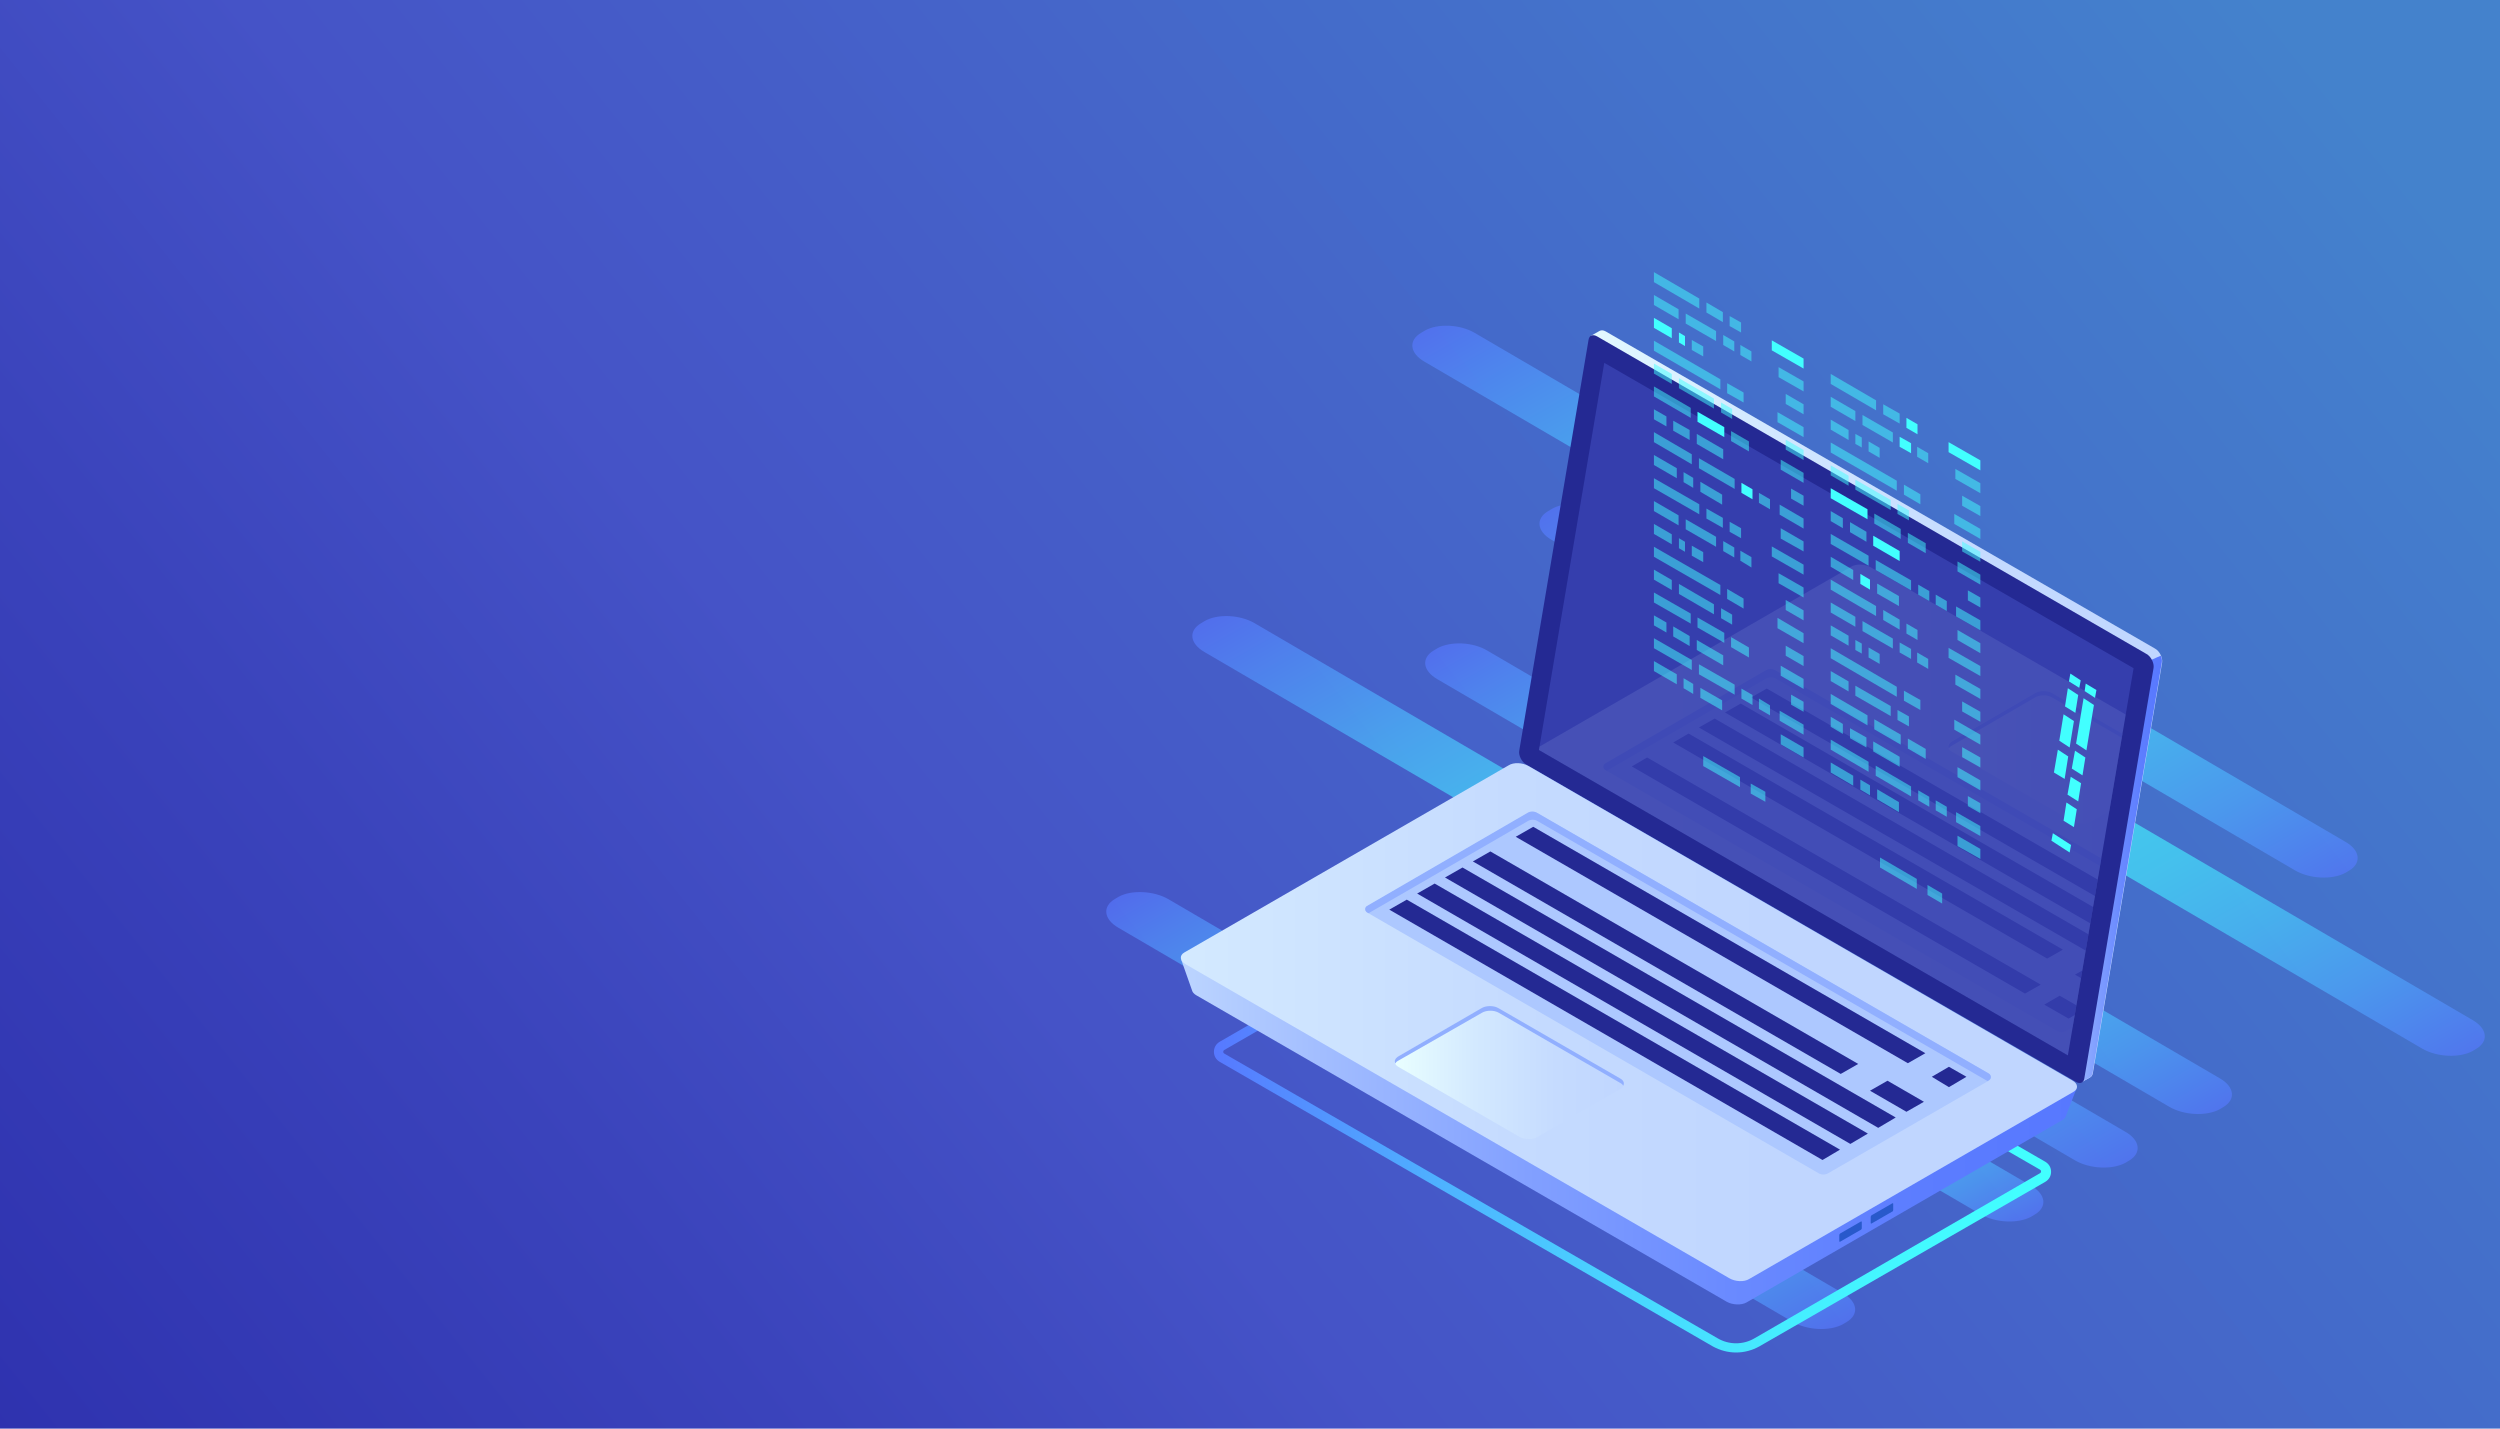 <?xml version="1.0" encoding="utf-8"?>
<!-- Generator: Adobe Illustrator 21.1.0, SVG Export Plug-In . SVG Version: 6.00 Build 0)  -->
<svg version="1.1" id="Ñëîé_1" xmlns="http://www.w3.org/2000/svg" xmlns:xlink="http://www.w3.org/1999/xlink" x="0px" y="0px"
	 viewBox="0 0 700 400" style="enable-background:new 0 0 700 400;" xml:space="preserve">
<style type="text/css">
	.st0{fill:url(#SVGID_1_);}
	.st1{filter:url(#Adobe_OpacityMaskFilter);}
	.st2{filter:url(#Adobe_OpacityMaskFilter_1_);}
	.st3{mask:url(#SVGID_2_);fill:url(#SVGID_3_);}
	.st4{opacity:0.66;fill:url(#SVGID_4_);}
	.st5{filter:url(#Adobe_OpacityMaskFilter_2_);}
	.st6{filter:url(#Adobe_OpacityMaskFilter_3_);}
	.st7{mask:url(#SVGID_5_);fill:url(#SVGID_6_);}
	.st8{opacity:0.66;fill:url(#SVGID_7_);}
	.st9{filter:url(#Adobe_OpacityMaskFilter_4_);}
	.st10{filter:url(#Adobe_OpacityMaskFilter_5_);}
	.st11{mask:url(#SVGID_8_);fill:url(#SVGID_9_);}
	.st12{opacity:0.66;fill:url(#SVGID_10_);}
	.st13{filter:url(#Adobe_OpacityMaskFilter_6_);}
	.st14{filter:url(#Adobe_OpacityMaskFilter_7_);}
	.st15{mask:url(#SVGID_11_);fill:url(#SVGID_12_);}
	.st16{opacity:0.66;fill:url(#SVGID_14_);}
	.st17{filter:url(#Adobe_OpacityMaskFilter_8_);}
	.st18{filter:url(#Adobe_OpacityMaskFilter_9_);}
	.st19{mask:url(#SVGID_15_);fill:url(#SVGID_16_);}
	.st20{opacity:0.66;fill:url(#SVGID_17_);}
	.st21{filter:url(#Adobe_OpacityMaskFilter_10_);}
	.st22{filter:url(#Adobe_OpacityMaskFilter_11_);}
	.st23{mask:url(#SVGID_18_);fill:url(#SVGID_19_);}
	.st24{opacity:0.66;fill:url(#SVGID_20_);}
	.st25{filter:url(#Adobe_OpacityMaskFilter_12_);}
	.st26{filter:url(#Adobe_OpacityMaskFilter_13_);}
	.st27{mask:url(#SVGID_21_);fill:url(#SVGID_22_);}
	.st28{opacity:0.66;fill:url(#SVGID_23_);}
	.st29{filter:url(#Adobe_OpacityMaskFilter_14_);}
	.st30{filter:url(#Adobe_OpacityMaskFilter_15_);}
	.st31{mask:url(#SVGID_24_);fill:url(#SVGID_25_);}
	.st32{opacity:0.66;fill:url(#SVGID_26_);}
	.st33{fill:url(#SVGID_27_);}
	.st34{fill:url(#SVGID_28_);}
	.st35{fill:url(#SVGID_29_);}
	.st36{fill:#242993;}
	.st37{opacity:0.51;}
	.st38{fill:#4553C7;}
	.st39{fill:url(#SVGID_30_);}
	.st40{fill:url(#SVGID_31_);}
	.st41{fill:#2859CB;}
	.st42{fill:#ADC8FF;}
	.st43{fill:#91AFFF;}
	.st44{fill:url(#SVGID_32_);}
	.st45{opacity:0.11;}
	.st46{clip-path:url(#SVGID_33_);}
	.st47{fill:url(#SVGID_34_);}
	.st48{fill:url(#SVGID_35_);}
	.st49{fill:#42FFFF;}
	.st50{opacity:0.5;fill:#42FFFF;}
</style>
<linearGradient id="SVGID_1_" gradientUnits="userSpaceOnUse" x1="621.123" y1="-17.41" x2="-117.624" y2="574.982">
	<stop  offset="0" style="stop-color:#4482CC"/>
	<stop  offset="3.720858e-02" style="stop-color:#447ECC"/>
	<stop  offset="0.468" style="stop-color:#4553C7"/>
	<stop  offset="0.596" style="stop-color:#3B44BC"/>
	<stop  offset="0.844" style="stop-color:#2B2DAB"/>
	<stop  offset="1" style="stop-color:#2525A5"/>
</linearGradient>
<rect class="st0" width="700" height="400"/>
<g>
	<defs>
		<filter id="Adobe_OpacityMaskFilter" filterUnits="userSpaceOnUse" x="309.7" y="249.8" width="209.6" height="122.3">
			<feFlood  style="flood-color:white;flood-opacity:1" result="back"/>
			<feBlend  in="SourceGraphic" in2="back" mode="normal"/>
		</filter>
	</defs>
	<mask maskUnits="userSpaceOnUse" x="309.7" y="249.8" width="209.6" height="122.3" id="SVGID_2_">
		<g class="st1">
			<defs>
				<filter id="Adobe_OpacityMaskFilter_1_" filterUnits="userSpaceOnUse" x="309.7" y="249.8" width="209.6" height="122.3">
					<feFlood  style="flood-color:white;flood-opacity:1" result="back"/>
					<feBlend  in="SourceGraphic" in2="back" mode="normal"/>
				</filter>
			</defs>
			<mask maskUnits="userSpaceOnUse" x="309.7" y="249.8" width="209.6" height="122.3" id="SVGID_2_">
				<g class="st2">
				</g>
			</mask>
			
				<linearGradient id="SVGID_3_" gradientUnits="userSpaceOnUse" x1="-363.527" y1="1882.626" x2="-363.527" y2="1678.293" gradientTransform="matrix(0.869 -0.495 0.997 0.583 -1044.823 -906.32)">
				<stop  offset="0" style="stop-color:#000000"/>
				<stop  offset="5.762670e-02" style="stop-color:#292929"/>
				<stop  offset="0.145" style="stop-color:#626262"/>
				<stop  offset="0.231" style="stop-color:#919191"/>
				<stop  offset="0.311" style="stop-color:#B6B6B6"/>
				<stop  offset="0.386" style="stop-color:#D0D0D0"/>
				<stop  offset="0.453" style="stop-color:#E0E0E0"/>
				<stop  offset="0.505" style="stop-color:#E6E6E6"/>
				<stop  offset="0.551" style="stop-color:#DEDEDE"/>
				<stop  offset="0.621" style="stop-color:#C9C9C9"/>
				<stop  offset="0.706" style="stop-color:#A7A7A7"/>
				<stop  offset="0.802" style="stop-color:#777777"/>
				<stop  offset="0.908" style="stop-color:#3B3B3B"/>
				<stop  offset="1" style="stop-color:#000000"/>
			</linearGradient>
			<path class="st3" d="M313.2,251.1l-1,0.6c-3.6,2.1-3.2,5.7,1,8.1l188.7,110.3c4.1,2.4,10.4,2.7,14.1,0.7l1-0.6
				c3.6-2.1,3.2-5.7-1-8.1L327.2,251.8C323.1,249.4,316.8,249.1,313.2,251.1z"/>
		</g>
	</mask>
	
		<linearGradient id="SVGID_4_" gradientUnits="userSpaceOnUse" x1="-363.527" y1="1882.626" x2="-363.527" y2="1678.293" gradientTransform="matrix(0.869 -0.495 0.997 0.583 -1044.823 -906.32)">
		<stop  offset="0" style="stop-color:#5778FF"/>
		<stop  offset="9.657808e-03" style="stop-color:#567CFF"/>
		<stop  offset="0.126" style="stop-color:#4FABFF"/>
		<stop  offset="0.237" style="stop-color:#49CFFF"/>
		<stop  offset="0.341" style="stop-color:#45EAFF"/>
		<stop  offset="0.433" style="stop-color:#43F9FF"/>
		<stop  offset="0.505" style="stop-color:#42FFFF"/>
		<stop  offset="0.572" style="stop-color:#43F7FF"/>
		<stop  offset="0.673" style="stop-color:#46E3FF"/>
		<stop  offset="0.795" style="stop-color:#4CC0FF"/>
		<stop  offset="0.933" style="stop-color:#5391FF"/>
		<stop  offset="1" style="stop-color:#5778FF"/>
	</linearGradient>
	<path class="st4" d="M313.2,251.1l-1,0.6c-3.6,2.1-3.2,5.7,1,8.1l188.7,110.3c4.1,2.4,10.4,2.7,14.1,0.7l1-0.6
		c3.6-2.1,3.2-5.7-1-8.1L327.2,251.8C323.1,249.4,316.8,249.1,313.2,251.1z"/>
	<defs>
		<filter id="Adobe_OpacityMaskFilter_2_" filterUnits="userSpaceOnUse" x="384.9" y="263.2" width="112" height="65.3">
			<feFlood  style="flood-color:white;flood-opacity:1" result="back"/>
			<feBlend  in="SourceGraphic" in2="back" mode="normal"/>
		</filter>
	</defs>
	<mask maskUnits="userSpaceOnUse" x="384.9" y="263.2" width="112" height="65.3" id="SVGID_5_">
		<g class="st5">
			<defs>
				<filter id="Adobe_OpacityMaskFilter_3_" filterUnits="userSpaceOnUse" x="384.9" y="263.2" width="112" height="65.3">
					<feFlood  style="flood-color:white;flood-opacity:1" result="back"/>
					<feBlend  in="SourceGraphic" in2="back" mode="normal"/>
				</filter>
			</defs>
			<mask maskUnits="userSpaceOnUse" x="384.9" y="263.2" width="112" height="65.3" id="SVGID_5_">
				<g class="st6">
				</g>
			</mask>
			
				<linearGradient id="SVGID_6_" gradientUnits="userSpaceOnUse" x1="-333.169" y1="1833.702" x2="-333.169" y2="1727.218" gradientTransform="matrix(0.869 -0.495 0.997 0.583 -1044.823 -906.32)">
				<stop  offset="0" style="stop-color:#000000"/>
				<stop  offset="5.762670e-02" style="stop-color:#292929"/>
				<stop  offset="0.145" style="stop-color:#626262"/>
				<stop  offset="0.231" style="stop-color:#919191"/>
				<stop  offset="0.311" style="stop-color:#B6B6B6"/>
				<stop  offset="0.386" style="stop-color:#D0D0D0"/>
				<stop  offset="0.453" style="stop-color:#E0E0E0"/>
				<stop  offset="0.505" style="stop-color:#E6E6E6"/>
				<stop  offset="0.551" style="stop-color:#DEDEDE"/>
				<stop  offset="0.621" style="stop-color:#C9C9C9"/>
				<stop  offset="0.706" style="stop-color:#A7A7A7"/>
				<stop  offset="0.802" style="stop-color:#777777"/>
				<stop  offset="0.908" style="stop-color:#3B3B3B"/>
				<stop  offset="1" style="stop-color:#000000"/>
			</linearGradient>
			<path class="st7" d="M388.3,264.6l-1,0.6c-3.6,2.1-3.2,5.7,1,8.1l91.1,53.3c4.1,2.4,10.4,2.7,14.1,0.7l1-0.6
				c3.6-2.1,3.2-5.7-1-8.1l-91.1-53.3C398.2,262.8,391.9,262.5,388.3,264.6z"/>
		</g>
	</mask>
	
		<linearGradient id="SVGID_7_" gradientUnits="userSpaceOnUse" x1="-333.169" y1="1833.702" x2="-333.169" y2="1727.218" gradientTransform="matrix(0.869 -0.495 0.997 0.583 -1044.823 -906.32)">
		<stop  offset="0" style="stop-color:#5778FF"/>
		<stop  offset="9.657808e-03" style="stop-color:#567CFF"/>
		<stop  offset="0.126" style="stop-color:#4FABFF"/>
		<stop  offset="0.237" style="stop-color:#49CFFF"/>
		<stop  offset="0.341" style="stop-color:#45EAFF"/>
		<stop  offset="0.433" style="stop-color:#43F9FF"/>
		<stop  offset="0.505" style="stop-color:#42FFFF"/>
		<stop  offset="0.572" style="stop-color:#43F7FF"/>
		<stop  offset="0.673" style="stop-color:#46E3FF"/>
		<stop  offset="0.795" style="stop-color:#4CC0FF"/>
		<stop  offset="0.933" style="stop-color:#5391FF"/>
		<stop  offset="1" style="stop-color:#5778FF"/>
	</linearGradient>
	<path class="st8" d="M388.3,264.6l-1,0.6c-3.6,2.1-3.2,5.7,1,8.1l91.1,53.3c4.1,2.4,10.4,2.7,14.1,0.7l1-0.6c3.6-2.1,3.2-5.7-1-8.1
		l-91.1-53.3C398.2,262.8,391.9,262.5,388.3,264.6z"/>
	<defs>
		<filter id="Adobe_OpacityMaskFilter_4_" filterUnits="userSpaceOnUse" x="433.1" y="260.9" width="139" height="81.1">
			<feFlood  style="flood-color:white;flood-opacity:1" result="back"/>
			<feBlend  in="SourceGraphic" in2="back" mode="normal"/>
		</filter>
	</defs>
	<mask maskUnits="userSpaceOnUse" x="433.1" y="260.9" width="139" height="81.1" id="SVGID_8_">
		<g class="st9">
			<defs>
				<filter id="Adobe_OpacityMaskFilter_5_" filterUnits="userSpaceOnUse" x="433.1" y="260.9" width="139" height="81.1">
					<feFlood  style="flood-color:white;flood-opacity:1" result="back"/>
					<feBlend  in="SourceGraphic" in2="back" mode="normal"/>
				</filter>
			</defs>
			<mask maskUnits="userSpaceOnUse" x="433.1" y="260.9" width="139" height="81.1" id="SVGID_8_">
				<g class="st10">
				</g>
			</mask>
			
				<linearGradient id="SVGID_9_" gradientUnits="userSpaceOnUse" x1="-302.811" y1="1882.627" x2="-302.811" y2="1749.109" gradientTransform="matrix(0.869 -0.495 0.997 0.583 -1044.823 -906.32)">
				<stop  offset="0" style="stop-color:#000000"/>
				<stop  offset="5.762670e-02" style="stop-color:#292929"/>
				<stop  offset="0.145" style="stop-color:#626262"/>
				<stop  offset="0.231" style="stop-color:#919191"/>
				<stop  offset="0.311" style="stop-color:#B6B6B6"/>
				<stop  offset="0.386" style="stop-color:#D0D0D0"/>
				<stop  offset="0.453" style="stop-color:#E0E0E0"/>
				<stop  offset="0.505" style="stop-color:#E6E6E6"/>
				<stop  offset="0.551" style="stop-color:#DEDEDE"/>
				<stop  offset="0.621" style="stop-color:#C9C9C9"/>
				<stop  offset="0.706" style="stop-color:#A7A7A7"/>
				<stop  offset="0.802" style="stop-color:#777777"/>
				<stop  offset="0.908" style="stop-color:#3B3B3B"/>
				<stop  offset="1" style="stop-color:#000000"/>
			</linearGradient>
			<path class="st11" d="M436.5,262.3l-1,0.6c-3.6,2.1-3.2,5.7,1,8.1l118.1,69c4.1,2.4,10.4,2.7,14.1,0.7l1-0.6
				c3.6-2.1,3.2-5.7-1-8.1l-118.1-69C446.4,260.5,440.1,260.2,436.5,262.3z"/>
		</g>
	</mask>
	
		<linearGradient id="SVGID_10_" gradientUnits="userSpaceOnUse" x1="-302.811" y1="1882.627" x2="-302.811" y2="1749.109" gradientTransform="matrix(0.869 -0.495 0.997 0.583 -1044.823 -906.32)">
		<stop  offset="0" style="stop-color:#5778FF"/>
		<stop  offset="9.657808e-03" style="stop-color:#567CFF"/>
		<stop  offset="0.126" style="stop-color:#4FABFF"/>
		<stop  offset="0.237" style="stop-color:#49CFFF"/>
		<stop  offset="0.341" style="stop-color:#45EAFF"/>
		<stop  offset="0.433" style="stop-color:#43F9FF"/>
		<stop  offset="0.505" style="stop-color:#42FFFF"/>
		<stop  offset="0.572" style="stop-color:#43F7FF"/>
		<stop  offset="0.673" style="stop-color:#46E3FF"/>
		<stop  offset="0.795" style="stop-color:#4CC0FF"/>
		<stop  offset="0.933" style="stop-color:#5391FF"/>
		<stop  offset="1" style="stop-color:#5778FF"/>
	</linearGradient>
	<path class="st12" d="M436.5,262.3l-1,0.6c-3.6,2.1-3.2,5.7,1,8.1l118.1,69c4.1,2.4,10.4,2.7,14.1,0.7l1-0.6c3.6-2.1,3.2-5.7-1-8.1
		l-118.1-69C446.4,260.5,440.1,260.2,436.5,262.3z"/>
	<defs>
		<filter id="Adobe_OpacityMaskFilter_6_" filterUnits="userSpaceOnUse" x="333.8" y="172.5" width="264.6" height="154.5">
			<feFlood  style="flood-color:white;flood-opacity:1" result="back"/>
			<feBlend  in="SourceGraphic" in2="back" mode="normal"/>
		</filter>
	</defs>
	<mask maskUnits="userSpaceOnUse" x="333.8" y="172.5" width="264.6" height="154.5" id="SVGID_11_">
		<g class="st13">
			<defs>
				<filter id="Adobe_OpacityMaskFilter_7_" filterUnits="userSpaceOnUse" x="333.8" y="172.5" width="264.6" height="154.5">
					<feFlood  style="flood-color:white;flood-opacity:1" result="back"/>
					<feBlend  in="SourceGraphic" in2="back" mode="normal"/>
				</filter>
			</defs>
			<mask maskUnits="userSpaceOnUse" x="333.8" y="172.5" width="264.6" height="154.5" id="SVGID_11_">
				<g class="st14">
				</g>
			</mask>
			
				<linearGradient id="SVGID_12_" gradientUnits="userSpaceOnUse" x1="-272.451" y1="1882.627" x2="-272.451" y2="1623.127" gradientTransform="matrix(0.869 -0.495 0.997 0.583 -1044.823 -906.32)">
				<stop  offset="0" style="stop-color:#000000"/>
				<stop  offset="5.762670e-02" style="stop-color:#292929"/>
				<stop  offset="0.145" style="stop-color:#626262"/>
				<stop  offset="0.231" style="stop-color:#919191"/>
				<stop  offset="0.311" style="stop-color:#B6B6B6"/>
				<stop  offset="0.386" style="stop-color:#D0D0D0"/>
				<stop  offset="0.453" style="stop-color:#E0E0E0"/>
				<stop  offset="0.505" style="stop-color:#E6E6E6"/>
				<stop  offset="0.551" style="stop-color:#DEDEDE"/>
				<stop  offset="0.621" style="stop-color:#C9C9C9"/>
				<stop  offset="0.706" style="stop-color:#A7A7A7"/>
				<stop  offset="0.802" style="stop-color:#777777"/>
				<stop  offset="0.908" style="stop-color:#3B3B3B"/>
				<stop  offset="1" style="stop-color:#000000"/>
			</linearGradient>
			<path class="st15" d="M337.3,173.9l-1,0.6c-3.6,2.1-3.2,5.7,1,8.1L581,324.9c4.1,2.4,10.4,2.7,14.1,0.7l1-0.6
				c3.6-2.1,3.2-5.7-1-8.1L351.3,174.5C347.2,172.1,340.9,171.8,337.3,173.9z"/>
		</g>
	</mask>
	
		<linearGradient id="SVGID_14_" gradientUnits="userSpaceOnUse" x1="-272.451" y1="1882.627" x2="-272.451" y2="1623.127" gradientTransform="matrix(0.869 -0.495 0.997 0.583 -1044.823 -906.32)">
		<stop  offset="0" style="stop-color:#5778FF"/>
		<stop  offset="9.657808e-03" style="stop-color:#567CFF"/>
		<stop  offset="0.126" style="stop-color:#4FABFF"/>
		<stop  offset="0.237" style="stop-color:#49CFFF"/>
		<stop  offset="0.341" style="stop-color:#45EAFF"/>
		<stop  offset="0.433" style="stop-color:#43F9FF"/>
		<stop  offset="0.505" style="stop-color:#42FFFF"/>
		<stop  offset="0.572" style="stop-color:#43F7FF"/>
		<stop  offset="0.673" style="stop-color:#46E3FF"/>
		<stop  offset="0.795" style="stop-color:#4CC0FF"/>
		<stop  offset="0.933" style="stop-color:#5391FF"/>
		<stop  offset="1" style="stop-color:#5778FF"/>
	</linearGradient>
	<path class="st16" d="M337.3,173.9l-1,0.6c-3.6,2.1-3.2,5.7,1,8.1L581,324.9c4.1,2.4,10.4,2.7,14.1,0.7l1-0.6
		c3.6-2.1,3.2-5.7-1-8.1L351.3,174.5C347.2,172.1,340.9,171.8,337.3,173.9z"/>
	<defs>
		<filter id="Adobe_OpacityMaskFilter_8_" filterUnits="userSpaceOnUse" x="431" y="141.1" width="264.6" height="154.5">
			<feFlood  style="flood-color:white;flood-opacity:1" result="back"/>
			<feBlend  in="SourceGraphic" in2="back" mode="normal"/>
		</filter>
	</defs>
	<mask maskUnits="userSpaceOnUse" x="431" y="141.1" width="264.6" height="154.5" id="SVGID_15_">
		<g class="st17">
			<defs>
				<filter id="Adobe_OpacityMaskFilter_9_" filterUnits="userSpaceOnUse" x="431" y="141.1" width="264.6" height="154.5">
					<feFlood  style="flood-color:white;flood-opacity:1" result="back"/>
					<feBlend  in="SourceGraphic" in2="back" mode="normal"/>
				</filter>
			</defs>
			<mask maskUnits="userSpaceOnUse" x="431" y="141.1" width="264.6" height="154.5" id="SVGID_15_">
				<g class="st18">
				</g>
			</mask>
			
				<linearGradient id="SVGID_16_" gradientUnits="userSpaceOnUse" x1="-184.563" y1="1903.536" x2="-184.563" y2="1644.036" gradientTransform="matrix(0.869 -0.495 0.997 0.583 -1044.823 -906.32)">
				<stop  offset="0" style="stop-color:#000000"/>
				<stop  offset="5.762670e-02" style="stop-color:#292929"/>
				<stop  offset="0.145" style="stop-color:#626262"/>
				<stop  offset="0.231" style="stop-color:#919191"/>
				<stop  offset="0.311" style="stop-color:#B6B6B6"/>
				<stop  offset="0.386" style="stop-color:#D0D0D0"/>
				<stop  offset="0.453" style="stop-color:#E0E0E0"/>
				<stop  offset="0.505" style="stop-color:#E6E6E6"/>
				<stop  offset="0.551" style="stop-color:#DEDEDE"/>
				<stop  offset="0.621" style="stop-color:#C9C9C9"/>
				<stop  offset="0.706" style="stop-color:#A7A7A7"/>
				<stop  offset="0.802" style="stop-color:#777777"/>
				<stop  offset="0.908" style="stop-color:#3B3B3B"/>
				<stop  offset="1" style="stop-color:#000000"/>
			</linearGradient>
			<path class="st19" d="M434.5,142.5l-1,0.6c-3.6,2.1-3.2,5.7,1,8.1l243.7,142.4c4.1,2.4,10.4,2.7,14.1,0.7l1-0.6
				c3.6-2.1,3.2-5.7-1-8.1L448.5,143.2C444.4,140.7,438.1,140.4,434.5,142.5z"/>
		</g>
	</mask>
	
		<linearGradient id="SVGID_17_" gradientUnits="userSpaceOnUse" x1="-184.563" y1="1903.536" x2="-184.563" y2="1644.036" gradientTransform="matrix(0.869 -0.495 0.997 0.583 -1044.823 -906.32)">
		<stop  offset="0" style="stop-color:#5778FF"/>
		<stop  offset="9.657808e-03" style="stop-color:#567CFF"/>
		<stop  offset="0.126" style="stop-color:#4FABFF"/>
		<stop  offset="0.237" style="stop-color:#49CFFF"/>
		<stop  offset="0.341" style="stop-color:#45EAFF"/>
		<stop  offset="0.433" style="stop-color:#43F9FF"/>
		<stop  offset="0.505" style="stop-color:#42FFFF"/>
		<stop  offset="0.572" style="stop-color:#43F7FF"/>
		<stop  offset="0.673" style="stop-color:#46E3FF"/>
		<stop  offset="0.795" style="stop-color:#4CC0FF"/>
		<stop  offset="0.933" style="stop-color:#5391FF"/>
		<stop  offset="1" style="stop-color:#5778FF"/>
	</linearGradient>
	<path class="st20" d="M434.5,142.5l-1,0.6c-3.6,2.1-3.2,5.7,1,8.1l243.7,142.4c4.1,2.4,10.4,2.7,14.1,0.7l1-0.6
		c3.6-2.1,3.2-5.7-1-8.1L448.5,143.2C444.4,140.7,438.1,140.4,434.5,142.5z"/>
	<defs>
		<filter id="Adobe_OpacityMaskFilter_10_" filterUnits="userSpaceOnUse" x="395.5" y="91.2" width="264.6" height="154.5">
			<feFlood  style="flood-color:white;flood-opacity:1" result="back"/>
			<feBlend  in="SourceGraphic" in2="back" mode="normal"/>
		</filter>
	</defs>
	<mask maskUnits="userSpaceOnUse" x="395.5" y="91.2" width="264.6" height="154.5" id="SVGID_18_">
		<g class="st21">
			<defs>
				<filter id="Adobe_OpacityMaskFilter_11_" filterUnits="userSpaceOnUse" x="395.5" y="91.2" width="264.6" height="154.5">
					<feFlood  style="flood-color:white;flood-opacity:1" result="back"/>
					<feBlend  in="SourceGraphic" in2="back" mode="normal"/>
				</filter>
			</defs>
			<mask maskUnits="userSpaceOnUse" x="395.5" y="91.2" width="264.6" height="154.5" id="SVGID_18_">
				<g class="st22">
				</g>
			</mask>
			
				<linearGradient id="SVGID_19_" gradientUnits="userSpaceOnUse" x1="-155.492" y1="1842.528" x2="-155.492" y2="1583.028" gradientTransform="matrix(0.869 -0.495 0.997 0.583 -1044.823 -906.32)">
				<stop  offset="0" style="stop-color:#000000"/>
				<stop  offset="5.762670e-02" style="stop-color:#292929"/>
				<stop  offset="0.145" style="stop-color:#626262"/>
				<stop  offset="0.231" style="stop-color:#919191"/>
				<stop  offset="0.311" style="stop-color:#B6B6B6"/>
				<stop  offset="0.386" style="stop-color:#D0D0D0"/>
				<stop  offset="0.453" style="stop-color:#E0E0E0"/>
				<stop  offset="0.505" style="stop-color:#E6E6E6"/>
				<stop  offset="0.551" style="stop-color:#DEDEDE"/>
				<stop  offset="0.621" style="stop-color:#C9C9C9"/>
				<stop  offset="0.706" style="stop-color:#A7A7A7"/>
				<stop  offset="0.802" style="stop-color:#777777"/>
				<stop  offset="0.908" style="stop-color:#3B3B3B"/>
				<stop  offset="1" style="stop-color:#000000"/>
			</linearGradient>
			<path class="st23" d="M398.9,92.6l-1,0.6c-3.6,2.1-3.2,5.7,1,8.1l243.7,142.4c4.1,2.4,10.4,2.7,14.1,0.7l1-0.6
				c3.6-2.1,3.2-5.7-1-8.1L412.9,93.2C408.8,90.8,402.5,90.5,398.9,92.6z"/>
		</g>
	</mask>
	
		<linearGradient id="SVGID_20_" gradientUnits="userSpaceOnUse" x1="-155.492" y1="1842.528" x2="-155.492" y2="1583.028" gradientTransform="matrix(0.869 -0.495 0.997 0.583 -1044.823 -906.32)">
		<stop  offset="0" style="stop-color:#5778FF"/>
		<stop  offset="9.657808e-03" style="stop-color:#567CFF"/>
		<stop  offset="0.126" style="stop-color:#4FABFF"/>
		<stop  offset="0.237" style="stop-color:#49CFFF"/>
		<stop  offset="0.341" style="stop-color:#45EAFF"/>
		<stop  offset="0.433" style="stop-color:#43F9FF"/>
		<stop  offset="0.505" style="stop-color:#42FFFF"/>
		<stop  offset="0.572" style="stop-color:#43F7FF"/>
		<stop  offset="0.673" style="stop-color:#46E3FF"/>
		<stop  offset="0.795" style="stop-color:#4CC0FF"/>
		<stop  offset="0.933" style="stop-color:#5391FF"/>
		<stop  offset="1" style="stop-color:#5778FF"/>
	</linearGradient>
	<path class="st24" d="M398.9,92.6l-1,0.6c-3.6,2.1-3.2,5.7,1,8.1l243.7,142.4c4.1,2.4,10.4,2.7,14.1,0.7l1-0.6
		c3.6-2.1,3.2-5.7-1-8.1L412.9,93.2C408.8,90.8,402.5,90.5,398.9,92.6z"/>
	<defs>
		<filter id="Adobe_OpacityMaskFilter_12_" filterUnits="userSpaceOnUse" x="399" y="180.1" width="225.8" height="131.8">
			<feFlood  style="flood-color:white;flood-opacity:1" result="back"/>
			<feBlend  in="SourceGraphic" in2="back" mode="normal"/>
		</filter>
	</defs>
	<mask maskUnits="userSpaceOnUse" x="399" y="180.1" width="225.8" height="131.8" id="SVGID_21_">
		<g class="st25">
			<defs>
				<filter id="Adobe_OpacityMaskFilter_13_" filterUnits="userSpaceOnUse" x="399" y="180.1" width="225.8" height="131.8">
					<feFlood  style="flood-color:white;flood-opacity:1" result="back"/>
					<feBlend  in="SourceGraphic" in2="back" mode="normal"/>
				</filter>
			</defs>
			<mask maskUnits="userSpaceOnUse" x="399" y="180.1" width="225.8" height="131.8" id="SVGID_21_">
				<g class="st26">
				</g>
			</mask>
			
				<linearGradient id="SVGID_22_" gradientUnits="userSpaceOnUse" x1="-242.093" y1="1882.627" x2="-242.093" y2="1662.074" gradientTransform="matrix(0.869 -0.495 0.997 0.583 -1044.823 -906.32)">
				<stop  offset="0" style="stop-color:#000000"/>
				<stop  offset="5.762670e-02" style="stop-color:#292929"/>
				<stop  offset="0.145" style="stop-color:#626262"/>
				<stop  offset="0.231" style="stop-color:#919191"/>
				<stop  offset="0.311" style="stop-color:#B6B6B6"/>
				<stop  offset="0.386" style="stop-color:#D0D0D0"/>
				<stop  offset="0.453" style="stop-color:#E0E0E0"/>
				<stop  offset="0.505" style="stop-color:#E6E6E6"/>
				<stop  offset="0.551" style="stop-color:#DEDEDE"/>
				<stop  offset="0.621" style="stop-color:#C9C9C9"/>
				<stop  offset="0.706" style="stop-color:#A7A7A7"/>
				<stop  offset="0.802" style="stop-color:#777777"/>
				<stop  offset="0.908" style="stop-color:#3B3B3B"/>
				<stop  offset="1" style="stop-color:#000000"/>
			</linearGradient>
			<path class="st27" d="M402.5,181.5l-1,0.6c-3.6,2.1-3.2,5.7,1,8.1l204.9,119.7c4.1,2.4,10.4,2.7,14.1,0.7l1-0.6
				c3.6-2.1,3.2-5.7-1-8.1L416.5,182.2C412.4,179.7,406.1,179.5,402.5,181.5z"/>
		</g>
	</mask>
	
		<linearGradient id="SVGID_23_" gradientUnits="userSpaceOnUse" x1="-242.093" y1="1882.627" x2="-242.093" y2="1662.074" gradientTransform="matrix(0.869 -0.495 0.997 0.583 -1044.823 -906.32)">
		<stop  offset="0" style="stop-color:#5778FF"/>
		<stop  offset="9.657808e-03" style="stop-color:#567CFF"/>
		<stop  offset="0.126" style="stop-color:#4FABFF"/>
		<stop  offset="0.237" style="stop-color:#49CFFF"/>
		<stop  offset="0.341" style="stop-color:#45EAFF"/>
		<stop  offset="0.433" style="stop-color:#43F9FF"/>
		<stop  offset="0.505" style="stop-color:#42FFFF"/>
		<stop  offset="0.572" style="stop-color:#43F7FF"/>
		<stop  offset="0.673" style="stop-color:#46E3FF"/>
		<stop  offset="0.795" style="stop-color:#4CC0FF"/>
		<stop  offset="0.933" style="stop-color:#5391FF"/>
		<stop  offset="1" style="stop-color:#5778FF"/>
	</linearGradient>
	<path class="st28" d="M402.5,181.5l-1,0.6c-3.6,2.1-3.2,5.7,1,8.1l204.9,119.7c4.1,2.4,10.4,2.7,14.1,0.7l1-0.6
		c3.6-2.1,3.2-5.7-1-8.1L416.5,182.2C412.4,179.7,406.1,179.5,402.5,181.5z"/>
	<defs>
		<filter id="Adobe_OpacityMaskFilter_14_" filterUnits="userSpaceOnUse" x="441.6" y="174.5" width="97.7" height="56.9">
			<feFlood  style="flood-color:white;flood-opacity:1" result="back"/>
			<feBlend  in="SourceGraphic" in2="back" mode="normal"/>
		</filter>
	</defs>
	<mask maskUnits="userSpaceOnUse" x="441.6" y="174.5" width="97.7" height="56.9" id="SVGID_24_">
		<g class="st29">
			<defs>
				<filter id="Adobe_OpacityMaskFilter_15_" filterUnits="userSpaceOnUse" x="441.6" y="174.5" width="97.7" height="56.9">
					<feFlood  style="flood-color:white;flood-opacity:1" result="back"/>
					<feBlend  in="SourceGraphic" in2="back" mode="normal"/>
				</filter>
			</defs>
			<mask maskUnits="userSpaceOnUse" x="441.6" y="174.5" width="97.7" height="56.9" id="SVGID_24_">
				<g class="st30">
				</g>
			</mask>
			
				<linearGradient id="SVGID_25_" gradientUnits="userSpaceOnUse" x1="-211.733" y1="1770.364" x2="-211.733" y2="1678.294" gradientTransform="matrix(0.869 -0.495 0.997 0.583 -1044.823 -906.32)">
				<stop  offset="0" style="stop-color:#000000"/>
				<stop  offset="5.762670e-02" style="stop-color:#292929"/>
				<stop  offset="0.145" style="stop-color:#626262"/>
				<stop  offset="0.231" style="stop-color:#919191"/>
				<stop  offset="0.311" style="stop-color:#B6B6B6"/>
				<stop  offset="0.386" style="stop-color:#D0D0D0"/>
				<stop  offset="0.453" style="stop-color:#E0E0E0"/>
				<stop  offset="0.505" style="stop-color:#E6E6E6"/>
				<stop  offset="0.551" style="stop-color:#DEDEDE"/>
				<stop  offset="0.621" style="stop-color:#C9C9C9"/>
				<stop  offset="0.706" style="stop-color:#A7A7A7"/>
				<stop  offset="0.802" style="stop-color:#777777"/>
				<stop  offset="0.908" style="stop-color:#3B3B3B"/>
				<stop  offset="1" style="stop-color:#000000"/>
			</linearGradient>
			<path class="st31" d="M445,175.9l-1,0.6c-3.6,2.1-3.2,5.7,1,8.1l76.8,44.9c4.1,2.4,10.4,2.7,14.1,0.7l1-0.6
				c3.6-2.1,3.2-5.7-1-8.1l-76.8-44.9C454.9,174.2,448.6,173.9,445,175.9z"/>
		</g>
	</mask>
	
		<linearGradient id="SVGID_26_" gradientUnits="userSpaceOnUse" x1="-211.733" y1="1770.364" x2="-211.733" y2="1678.294" gradientTransform="matrix(0.869 -0.495 0.997 0.583 -1044.823 -906.32)">
		<stop  offset="0" style="stop-color:#5778FF"/>
		<stop  offset="9.657808e-03" style="stop-color:#567CFF"/>
		<stop  offset="0.126" style="stop-color:#4FABFF"/>
		<stop  offset="0.237" style="stop-color:#49CFFF"/>
		<stop  offset="0.341" style="stop-color:#45EAFF"/>
		<stop  offset="0.433" style="stop-color:#43F9FF"/>
		<stop  offset="0.505" style="stop-color:#42FFFF"/>
		<stop  offset="0.572" style="stop-color:#43F7FF"/>
		<stop  offset="0.673" style="stop-color:#46E3FF"/>
		<stop  offset="0.795" style="stop-color:#4CC0FF"/>
		<stop  offset="0.933" style="stop-color:#5391FF"/>
		<stop  offset="1" style="stop-color:#5778FF"/>
	</linearGradient>
	<path class="st32" d="M445,175.9l-1,0.6c-3.6,2.1-3.2,5.7,1,8.1l76.8,44.9c4.1,2.4,10.4,2.7,14.1,0.7l1-0.6c3.6-2.1,3.2-5.7-1-8.1
		l-76.8-44.9C454.9,174.2,448.6,173.9,445,175.9z"/>
</g>
<g>
	<g>
		<g>
			<g>
				
					<linearGradient id="SVGID_27_" gradientUnits="userSpaceOnUse" x1="-1425.316" y1="310.244" x2="-1190.997" y2="310.244" gradientTransform="matrix(-1 0 0 1 -851.133 0)">
					<stop  offset="0" style="stop-color:#42FFFF"/>
					<stop  offset="0.151" style="stop-color:#43FAFF"/>
					<stop  offset="0.329" style="stop-color:#45ECFF"/>
					<stop  offset="0.52" style="stop-color:#49D4FF"/>
					<stop  offset="0.721" style="stop-color:#4EB3FF"/>
					<stop  offset="0.927" style="stop-color:#5489FF"/>
					<stop  offset="1" style="stop-color:#5778FF"/>
				</linearGradient>
				<path class="st33" d="M486.1,378.7c-2.3,0-4.5-0.6-6.5-1.7l-138.1-79.7c-1-0.6-1.6-1.6-1.6-2.8c0-1.2,0.6-2.2,1.6-2.8l86.5-49.9
					l0.7,0.4l144,83.1c1,0.6,1.6,1.6,1.6,2.8s-0.6,2.2-1.6,2.8L492.6,377C490.6,378.1,488.4,378.7,486.1,378.7z M427.9,244.9
					L342.8,294c-0.2,0.1-0.3,0.3-0.3,0.5c0,0.1,0,0.3,0.3,0.5l138.1,79.7c3.2,1.9,7.2,1.9,10.4,0l79.9-46.2c0.2-0.1,0.3-0.3,0.3-0.5
					c0-0.1,0-0.3-0.3-0.5L427.9,244.9z"/>
			</g>
			<g>
				<g>
					
						<linearGradient id="SVGID_28_" gradientUnits="userSpaceOnUse" x1="-1456.485" y1="197.77" x2="-1278.869" y2="197.77" gradientTransform="matrix(-1 0 0 1 -851.133 0)">
						<stop  offset="0" style="stop-color:#C0D6FF"/>
						<stop  offset="0.298" style="stop-color:#C5DBFF"/>
						<stop  offset="0.649" style="stop-color:#D3E9FF"/>
						<stop  offset="1" style="stop-color:#E9FFFF"/>
					</linearGradient>
					<path class="st34" d="M427.8,208.8L447,94.7l-1.5-0.7l2.3-1.3l0,0c0.5-0.3,1.1-0.3,1.8,0.1l153.8,88.8c1.3,0.7,2.2,2.6,2,3.9
						l-19.4,115c-0.1,0.6-0.4,1-0.8,1.2l0,0l-2.3,1.3l-0.4-2.1l0.1,0l-152.8-88.2C428.5,212,427.5,210.1,427.8,208.8z"/>
					
						<linearGradient id="SVGID_29_" gradientUnits="userSpaceOnUse" x1="-1456.484" y1="243.32" x2="-1425.986" y2="243.32" gradientTransform="matrix(-1 0 0 1 -851.133 0)">
						<stop  offset="0" style="stop-color:#5778FF"/>
						<stop  offset="0.178" style="stop-color:#5C7DFF"/>
						<stop  offset="0.388" style="stop-color:#6A8AFF"/>
						<stop  offset="0.613" style="stop-color:#82A0FF"/>
						<stop  offset="0.849" style="stop-color:#A3BEFF"/>
						<stop  offset="1" style="stop-color:#BCD5FF"/>
					</linearGradient>
					<path class="st35" d="M602.5,184.7l2.5-1.1c0.3,0.6,0.4,1.3,0.3,1.9l-19.4,115c-0.1,0.6-0.4,1-0.8,1.2l0,0l-2.3,1.3l-0.4-2.1
						l0.1,0l-7.7-4.5L602.5,184.7z"/>
					<path class="st36" d="M427.4,214.1l153.8,88.8c1.2,0.7,2.2,0.3,2.4-0.9l19.4-115c0.2-1.3-0.7-3.2-2-3.9L447.2,94.2
						c-1.2-0.7-2.2-0.3-2.4,0.9l-19.4,115C425.1,211.5,426.1,213.4,427.4,214.1z"/>
					<g class="st37">
						<polygon class="st38" points="449.2,101.6 597.4,187.1 579,295.5 430.9,210 						"/>
					</g>
				</g>
				<g>
					
						<linearGradient id="SVGID_30_" gradientUnits="userSpaceOnUse" x1="-1432.689" y1="294.524" x2="-1181.836" y2="294.524" gradientTransform="matrix(-1 0 0 1 -851.133 0)">
						<stop  offset="0" style="stop-color:#5778FF"/>
						<stop  offset="0.178" style="stop-color:#5C7DFF"/>
						<stop  offset="0.388" style="stop-color:#6A8AFF"/>
						<stop  offset="0.613" style="stop-color:#82A0FF"/>
						<stop  offset="0.849" style="stop-color:#A3BEFF"/>
						<stop  offset="1" style="stop-color:#BCD5FF"/>
					</linearGradient>
					<path class="st39" d="M330.7,268.6l8.4,4.4l84.1-48.6c1.4-0.8,3.9-0.7,5.5,0.2l145.1,83.8c1.4-0.8,7.7-3.8,7.7-3.8l-3.1,8
						c0,0,0,0,0,0c-0.1,0.4-0.4,0.7-0.9,1L489,364.7c-1.4,0.8-3.9,0.7-5.5-0.2L335,278.7c-0.7-0.4-1.1-0.9-1.2-1.3l0,0L330.7,268.6z
						"/>
					
						<linearGradient id="SVGID_31_" gradientUnits="userSpaceOnUse" x1="-1348.401" y1="286.16" x2="-1097.416" y2="286.16" gradientTransform="matrix(-1 0 0 1 -851.133 0)">
						<stop  offset="0" style="stop-color:#C0D6FF"/>
						<stop  offset="0.298" style="stop-color:#C5DBFF"/>
						<stop  offset="0.649" style="stop-color:#D3E9FF"/>
						<stop  offset="1" style="stop-color:#E9FFFF"/>
					</linearGradient>
					<path class="st40" d="M332,270l152.2,87.9c1.7,1,4.2,1.1,5.6,0.2l90.8-52.4c1.4-0.8,1.3-2.3-0.4-3.2L428,214.5
						c-1.7-1-4.2-1.1-5.6-0.2l-90.8,52.4C330.2,267.5,330.3,269,332,270z"/>
					<path class="st41" d="M530.1,338.8v-1.7c0-0.2-0.1-0.2-0.2-0.2l-5.9,3.4c-0.1,0.1-0.2,0.3-0.2,0.4v1.7c0,0.2,0.1,0.2,0.2,0.2
						l5.9-3.4C530,339.2,530.1,339,530.1,338.8z"/>
					<path class="st41" d="M521.3,343.9v-1.7c0-0.2-0.1-0.2-0.2-0.2l-5.9,3.4c-0.1,0.1-0.2,0.3-0.2,0.4v1.7c0,0.2,0.1,0.2,0.2,0.2
						l5.9-3.4C521.2,344.2,521.3,344.1,521.3,343.9z"/>
					<path class="st42" d="M557,300.7l-126.5-73c-0.8-0.5-1.9-0.5-2.7,0l-45,26.1c-0.6,0.4-0.6,1.3,0,1.7l126.4,73
						c0.8,0.5,1.9,0.5,2.7,0l45.1-26C557.6,302,557.6,301.1,557,300.7z"/>
					<path class="st43" d="M557,302.4l-0.5,0.3l-126-72.8c-0.8-0.5-1.9-0.5-2.7,0l-44.6,25.8l-0.5-0.3c-0.6-0.4-0.6-1.3,0-1.7
						l45-26.1c0.8-0.5,1.9-0.5,2.7,0l126.5,73C557.6,301.1,557.6,302,557,302.4z"/>
					<g>
						<polygon class="st36" points="424.4,234.3 534.2,297.7 539.1,294.9 429.3,231.5 						"/>
						<polygon class="st36" points="412.4,241.2 515.4,300.7 520.3,297.9 417.3,238.4 						"/>
						<polygon class="st36" points="404.6,245.7 525.9,315.8 530.8,312.9 409.5,242.9 						"/>
						<polygon class="st36" points="396.8,250.2 518.1,320.3 523,317.4 401.7,247.4 						"/>
						<polygon class="st36" points="389,254.7 510.3,324.8 515.2,321.9 393.9,251.9 						"/>
						<polygon class="st36" points="540.9,301.5 545.7,304.4 550.6,301.5 545.7,298.7 						"/>
						<polygon class="st36" points="523.6,305.4 533.8,311.3 538.7,308.5 528.5,302.6 						"/>
					</g>
					
						<linearGradient id="SVGID_32_" gradientUnits="userSpaceOnUse" x1="-1305.897" y1="300.408" x2="-1241.652" y2="300.408" gradientTransform="matrix(-1 0 0 1 -851.133 0)">
						<stop  offset="0" style="stop-color:#C0D6FF"/>
						<stop  offset="0.298" style="stop-color:#C5DBFF"/>
						<stop  offset="0.649" style="stop-color:#D3E9FF"/>
						<stop  offset="1" style="stop-color:#E9FFFF"/>
					</linearGradient>
					<path class="st44" d="M425.6,318.4l-34.1-19.7c-1.3-0.8-1.3-2,0-2.8l23.3-13.5c1.3-0.8,3.5-0.8,4.8,0l34.1,19.7
						c1.3,0.8,1.3,2,0,2.8l-23.3,13.5C429.1,319.1,427,319.1,425.6,318.4z"/>
					<path class="st43" d="M453.8,303.3l-34.1-19.7c-1.3-0.8-3.5-0.8-4.8,0L391.5,297c-0.4,0.2-0.7,0.5-0.8,0.8
						c-0.4-0.7-0.1-1.4,0.8-2l23.3-13.5c1.3-0.8,3.5-0.8,4.8,0l34.1,19.7c0.9,0.5,1.2,1.3,0.8,2
						C454.4,303.8,454.2,303.5,453.8,303.3z"/>
				</g>
			</g>
			<g class="st45">
				<defs>
					<polygon id="SVGID_13_" class="st45" points="449.2,101.6 597.4,187.1 579,295.5 430.9,210 					"/>
				</defs>
				<clipPath id="SVGID_33_">
					<use xlink:href="#SVGID_13_"  style="overflow:visible;"/>
				</clipPath>
				<g class="st46">
					
						<linearGradient id="SVGID_34_" gradientUnits="userSpaceOnUse" x1="-1444.293" y1="230.53" x2="-1193.307" y2="230.53" gradientTransform="matrix(-1 0 0 1 -851.133 0)">
						<stop  offset="0" style="stop-color:#C0D6FF"/>
						<stop  offset="0.298" style="stop-color:#C5DBFF"/>
						<stop  offset="0.649" style="stop-color:#D3E9FF"/>
						<stop  offset="1" style="stop-color:#E9FFFF"/>
					</linearGradient>
					<path class="st47" d="M427.9,214.3l152.2,87.9c1.7,1,4.2,1.1,5.6,0.2l90.8-52.4c1.4-0.8,1.3-2.3-0.4-3.2l-152.2-87.9
						c-1.7-1-4.2-1.1-5.6-0.2l-90.8,52.4C426,211.9,426.2,213.4,427.9,214.3z"/>
					
						<linearGradient id="SVGID_35_" gradientUnits="userSpaceOnUse" x1="-1460.812" y1="212.106" x2="-1396.566" y2="212.106" gradientTransform="matrix(-1 0 0 1 -851.133 0)">
						<stop  offset="0" style="stop-color:#C0D6FF"/>
						<stop  offset="0.298" style="stop-color:#C5DBFF"/>
						<stop  offset="0.649" style="stop-color:#D3E9FF"/>
						<stop  offset="1" style="stop-color:#E9FFFF"/>
					</linearGradient>
					<path class="st48" d="M580.5,230.1l-34.1-19.7c-1.3-0.8-1.3-2,0-2.8l23.3-13.5c1.3-0.8,3.5-0.8,4.8,0l34.1,19.7
						c1.3,0.8,1.3,2,0,2.8l-23.3,13.5C584,230.8,581.9,230.8,580.5,230.1z"/>
					<path class="st43" d="M608.7,215l-34.1-19.7c-1.3-0.8-3.5-0.8-4.8,0l-23.3,13.5c-0.4,0.2-0.7,0.5-0.8,0.8
						c-0.4-0.7-0.1-1.4,0.8-2l23.3-13.5c1.3-0.8,3.5-0.8,4.8,0l34.1,19.7c0.9,0.5,1.2,1.3,0.8,2C609.4,215.5,609.1,215.2,608.7,215z
						"/>
					<g>
						<path class="st42" d="M623.7,260.8l-126.5-73c-0.8-0.5-1.9-0.5-2.7,0l-45,26.1c-0.6,0.4-0.6,1.3,0,1.7l126.4,73
							c0.8,0.5,1.9,0.5,2.7,0l45.1-26C624.3,262.2,624.3,261.2,623.7,260.8z"/>
						<path class="st43" d="M623.7,262.5l-0.5,0.3l-126-72.8c-0.8-0.5-1.9-0.5-2.7,0l-44.6,25.8l-0.5-0.3c-0.6-0.4-0.6-1.3,0-1.7
							l45-26.1c0.8-0.5,1.9-0.5,2.7,0l126.5,73C624.3,261.2,624.3,262.2,623.7,262.5z"/>
						<g>
							<polygon class="st36" points="461.2,212.1 571.4,275.7 567,278.2 456.9,214.6 							"/>
							<polygon class="st36" points="472.8,205.4 577.6,265.9 573.2,268.4 468.5,207.9 							"/>
							<polygon class="st36" points="585.4,270.4 595.2,276 590.8,278.5 581,272.9 							"/>
							<polygon class="st36" points="576.7,278.8 583.5,282.7 579.2,285.2 572.4,281.3 							"/>
							<polygon class="st36" points="480.1,201.2 602.4,271.8 598.1,274.3 475.7,203.7 							"/>
							<polygon class="st36" points="487.4,197 609.7,267.6 605.3,270.1 483,199.5 							"/>
							<polygon class="st36" points="494.7,192.8 617,263.4 612.6,265.9 490.3,195.3 							"/>
						</g>
					</g>
				</g>
			</g>
		</g>
	</g>
	<g>
		<g>
			<polygon class="st49" points="583.7,193.5 586.6,195.4 587,193.2 584,191.4 			"/>
			<polygon class="st49" points="581.3,208.2 584.2,210.1 586.3,197.4 583.4,195.5 			"/>
			<polygon class="st49" points="580.1,215.2 583.1,217.1 583.9,212.1 581,210.2 			"/>
			<polygon class="st49" points="578.9,222.5 581.9,224.4 582.7,219.3 579.8,217.5 			"/>
			<polygon class="st49" points="578.2,197.8 581.1,199.6 581.9,194.6 579,192.7 			"/>
			<polygon class="st49" points="576.6,207.4 579.5,209.3 580.7,201.9 577.8,200 			"/>
			<polygon class="st49" points="575.1,216.3 578.1,218.1 579.1,211.8 576.2,209.9 			"/>
			<polygon class="st49" points="577.8,229.8 580.7,231.6 581.5,226.6 578.6,224.7 			"/>
			<polygon class="st49" points="579.3,190.8 582.2,192.6 582.6,190.5 579.7,188.6 			"/>
		</g>
		<polygon class="st49" points="574.4,235.4 579.5,238.7 579.9,236.6 574.8,233.3 		"/>
	</g>
</g>
<g>
	<polygon class="st50" points="475.8,86.4 463.1,79 463.1,76.2 475.8,83.6 	"/>
	<polygon class="st50" points="482.4,90.2 477.8,87.5 477.8,84.7 482.4,87.4 	"/>
	<polygon class="st50" points="487.5,93.1 484.3,91.3 484.3,88.5 487.5,90.3 	"/>
	<polygon class="st50" points="470,89.4 463.1,85.4 463.1,82.6 470,86.6 	"/>
	<polygon class="st50" points="480.5,95.5 472,90.6 472,87.8 480.5,92.7 	"/>
	<polygon class="st50" points="485.6,98.4 482.5,96.6 482.5,93.8 485.6,95.6 	"/>
	<polygon class="st50" points="490.4,101.2 487.3,99.4 487.3,96.6 490.4,98.4 	"/>
	<polygon class="st49" points="468.1,94.7 463.1,91.8 463.1,89 468.1,91.9 	"/>
	<polygon class="st49" points="471.8,96.9 470.1,95.9 470.1,93.1 471.8,94.1 	"/>
	<polygon class="st50" points="476.9,99.8 473.7,98 473.7,95.2 476.9,97 	"/>
	<polygon class="st50" points="481.7,109 463.1,98.2 463.1,95.4 481.7,106.2 	"/>
	<polygon class="st50" points="488.2,112.7 483.6,110.1 483.6,107.3 488.2,109.9 	"/>
	<polygon class="st50" points="468.1,107.5 463.1,104.6 463.1,101.8 468.1,104.7 	"/>
	<polygon class="st50" points="479.9,114.4 470.1,108.7 470.1,105.9 479.9,111.6 	"/>
	<polygon class="st50" points="485,117.3 481.9,115.5 481.9,112.7 485,114.5 	"/>
	<polygon class="st50" points="473.4,117 463.1,111 463.1,108.2 473.4,114.2 	"/>
	<polygon class="st49" points="482.8,122.4 475.3,118.1 475.3,115.3 482.8,119.6 	"/>
	<polygon class="st50" points="489.7,126.4 484.7,123.5 484.7,120.7 489.7,123.6 	"/>
	<polygon class="st50" points="466.6,119.4 463.1,117.4 463.1,114.6 466.6,116.6 	"/>
	<polygon class="st50" points="473.1,123.2 468.5,120.6 468.5,117.8 473.1,120.4 	"/>
	<polygon class="st50" points="482.5,128.6 475.1,124.3 475.1,121.5 482.5,125.8 	"/>
	<polygon class="st50" points="473.7,130 463.1,123.8 463.1,121 473.7,127.2 	"/>
	<polygon class="st50" points="485.7,136.9 475.7,131.1 475.7,128.3 485.7,134.1 	"/>
	<polygon class="st49" points="490.7,139.8 487.6,138 487.6,135.2 490.7,137 	"/>
	<polygon class="st50" points="495.6,142.6 492.5,140.8 492.5,138 495.6,139.8 	"/>
	<polygon class="st50" points="469.5,133.9 463.1,130.2 463.1,127.4 469.5,131.1 	"/>
	<polygon class="st49" points="496.1,98.1 505,103.2 505,100.4 496.1,95.3 	"/>
	<polygon class="st50" points="498,105.6 505,109.6 505,106.8 498,102.8 	"/>
	<polygon class="st50" points="500,113.1 505,116 505,113.2 500,110.3 	"/>
	<polygon class="st50" points="497.7,118.2 505,122.4 505,119.6 497.7,115.4 	"/>
	<polygon class="st50" points="500,125.9 505,128.8 505,126 500,123.1 	"/>
	<polygon class="st50" points="498.6,131.5 505,135.2 505,132.4 498.6,128.7 	"/>
	<polygon class="st50" points="501.5,139.6 505,141.6 505,138.8 501.5,136.8 	"/>
	<polygon class="st50" points="498.3,144.1 505,148 505,145.2 498.3,141.3 	"/>
	<polygon class="st50" points="498.6,150.8 505,154.4 505,151.6 498.6,147.9 	"/>
	<polygon class="st50" points="474.1,136.6 471.4,135 471.4,132.2 474.1,133.8 	"/>
	<polygon class="st50" points="482.2,141.3 476.1,137.7 476.1,134.9 482.2,138.5 	"/>
	<polygon class="st50" points="525.3,114.9 512.6,107.5 512.6,104.7 525.3,112.1 	"/>
	<polygon class="st50" points="531.9,118.6 527.3,116 527.3,113.2 531.9,115.8 	"/>
	<polygon class="st49" points="536.9,121.6 533.8,119.8 533.8,117 536.9,118.8 	"/>
	<polygon class="st50" points="519.5,117.9 512.6,113.9 512.6,111.1 519.5,115.1 	"/>
	<polygon class="st50" points="530,123.9 521.5,119 521.5,116.2 530,121.1 	"/>
	<polygon class="st49" points="535.1,126.9 531.9,125.1 531.9,122.3 535.1,124.1 	"/>
	<polygon class="st50" points="539.9,129.7 536.8,127.9 536.8,125.1 539.9,126.9 	"/>
	<polygon class="st50" points="517.6,123.2 512.6,120.3 512.6,117.5 517.6,120.4 	"/>
	<polygon class="st50" points="521.3,125.3 519.5,124.3 519.5,121.5 521.3,122.5 	"/>
	<polygon class="st50" points="526.3,128.2 523.2,126.4 523.2,123.6 526.3,125.4 	"/>
	<polygon class="st50" points="531.1,137.4 512.6,126.7 512.6,123.9 531.1,134.6 	"/>
	<polygon class="st50" points="537.7,141.2 533.1,138.5 533.1,135.7 537.7,138.4 	"/>
	<polygon class="st50" points="517.6,136 512.6,133.1 512.6,130.3 517.6,133.2 	"/>
	<polygon class="st50" points="529.4,142.8 519.5,137.1 519.5,134.3 529.4,140 	"/>
	<polygon class="st50" points="534.5,145.7 531.3,143.9 531.3,141.1 534.5,142.9 	"/>
	<polygon class="st49" points="522.9,145.4 512.6,139.5 512.6,136.7 522.9,142.6 	"/>
	<polygon class="st50" points="532.2,150.9 524.8,146.6 524.8,143.8 532.2,148.1 	"/>
	<polygon class="st50" points="539.2,154.9 534.2,152 534.2,149.2 539.2,152.1 	"/>
	<polygon class="st50" points="516,147.9 512.6,145.9 512.6,143.1 516,145.1 	"/>
	<polygon class="st50" points="522.6,151.7 518,149 518,146.2 522.6,148.9 	"/>
	<polygon class="st49" points="531.9,157.1 524.5,152.8 524.5,150 531.9,154.3 	"/>
	<polygon class="st50" points="523.2,158.4 512.6,152.3 512.6,149.5 523.2,155.6 	"/>
	<polygon class="st50" points="535.1,165.3 525.2,159.6 525.2,156.8 535.1,162.5 	"/>
	<polygon class="st50" points="540.2,168.3 537.1,166.5 537.1,163.7 540.2,165.5 	"/>
	<polygon class="st50" points="545.1,171.1 542,169.3 542,166.5 545.1,168.3 	"/>
	<polygon class="st50" points="518.9,162.4 512.6,158.7 512.6,155.9 518.9,159.6 	"/>
	<polygon class="st49" points="545.6,126.6 554.5,131.7 554.5,128.9 545.6,123.8 	"/>
	<polygon class="st50" points="547.5,134.1 554.5,138.1 554.5,135.3 547.5,131.3 	"/>
	<polygon class="st50" points="549.4,141.6 554.5,144.5 554.5,141.7 549.4,138.8 	"/>
	<polygon class="st50" points="547.2,146.7 554.5,150.9 554.5,148.1 547.2,143.9 	"/>
	<polygon class="st50" points="549.4,154.4 554.5,157.3 554.5,154.5 549.4,151.6 	"/>
	<polygon class="st50" points="548.1,160 554.5,163.7 554.5,160.9 548.1,157.2 	"/>
	<polygon class="st50" points="551,168.1 554.5,170.1 554.5,167.3 551,165.3 	"/>
	<polygon class="st50" points="547.7,172.6 554.5,176.5 554.5,173.7 547.7,169.8 	"/>
	<polygon class="st50" points="548.1,179.2 554.5,182.9 554.5,180.1 548.1,176.4 	"/>
	<polygon class="st49" points="523.6,165.1 520.9,163.5 520.9,160.7 523.6,162.3 	"/>
	<polygon class="st50" points="531.7,169.7 525.6,166.2 525.6,163.4 531.7,166.9 	"/>
	<polygon class="st50" points="475.8,144 463.1,136.7 463.1,133.9 475.8,141.2 	"/>
	<polygon class="st50" points="482.4,147.8 477.8,145.2 477.8,142.4 482.4,145 	"/>
	<polygon class="st50" points="487.5,150.7 484.3,148.9 484.3,146.1 487.5,147.9 	"/>
	<polygon class="st50" points="470,147.1 463.1,143.1 463.1,140.3 470,144.3 	"/>
	<polygon class="st50" points="480.5,153.1 472,148.2 472,145.4 480.5,150.3 	"/>
	<polygon class="st50" points="485.6,156.1 482.5,154.3 482.5,151.5 485.6,153.3 	"/>
	<polygon class="st50" points="490.4,158.9 487.3,157 487.3,154.2 490.4,156 	"/>
	<polygon class="st50" points="468.1,152.4 463.1,149.5 463.1,146.7 468.1,149.6 	"/>
	<polygon class="st50" points="471.8,154.5 470.1,153.5 470.1,150.7 471.8,151.7 	"/>
	<polygon class="st50" points="476.9,157.4 473.7,155.6 473.7,152.8 476.9,154.6 	"/>
	<polygon class="st50" points="481.7,166.6 463.1,155.9 463.1,153.1 481.7,163.8 	"/>
	<polygon class="st50" points="488.2,170.4 483.6,167.7 483.6,164.9 488.2,167.6 	"/>
	<polygon class="st50" points="468.1,165.2 463.1,162.3 463.1,159.5 468.1,162.4 	"/>
	<polygon class="st50" points="479.9,172 470.1,166.3 470.1,163.5 479.9,169.2 	"/>
	<polygon class="st50" points="485,174.9 481.9,173.1 481.9,170.3 485,172.1 	"/>
	<polygon class="st50" points="473.4,174.6 463.1,168.7 463.1,165.9 473.4,171.8 	"/>
	<polygon class="st50" points="482.8,180 475.3,175.7 475.3,172.9 482.8,177.2 	"/>
	<polygon class="st50" points="489.7,184.1 484.7,181.2 484.7,178.4 489.7,181.3 	"/>
	<polygon class="st50" points="466.6,177.1 463.1,175.1 463.1,172.3 466.6,174.3 	"/>
	<polygon class="st50" points="473.1,180.9 468.5,178.2 468.5,175.4 473.1,178.1 	"/>
	<polygon class="st50" points="482.5,186.3 475.1,182 475.1,179.2 482.5,183.5 	"/>
	<polygon class="st50" points="473.7,187.6 463.1,181.5 463.1,178.7 473.7,184.8 	"/>
	<polygon class="st50" points="485.7,194.5 475.7,188.8 475.7,186 485.7,191.7 	"/>
	<polygon class="st50" points="490.7,197.4 487.6,195.6 487.6,192.8 490.7,194.6 	"/>
	<polygon class="st50" points="495.6,200.3 492.5,198.5 492.5,195.6 495.6,197.5 	"/>
	<polygon class="st50" points="469.5,191.6 463.1,187.9 463.1,185.1 469.5,188.8 	"/>
	<polygon class="st50" points="496.1,155.8 505,160.9 505,158.1 496.1,153 	"/>
	<polygon class="st50" points="498,163.3 505,167.3 505,164.5 498,160.5 	"/>
	<polygon class="st50" points="500,170.8 505,173.7 505,170.9 500,168 	"/>
	<polygon class="st50" points="497.7,175.9 505,180.1 505,177.3 497.7,173 	"/>
	<polygon class="st50" points="500,183.6 505,186.5 505,183.7 500,180.8 	"/>
	<polygon class="st50" points="498.6,189.2 505,192.9 505,190.1 498.6,186.4 	"/>
	<polygon class="st50" points="501.5,197.3 505,199.3 505,196.5 501.5,194.5 	"/>
	<polygon class="st50" points="498.3,201.8 505,205.7 505,202.9 498.3,199 	"/>
	<polygon class="st50" points="498.6,208.4 505,212.1 505,209.3 498.6,205.6 	"/>
	<polygon class="st50" points="474.1,194.3 471.4,192.7 471.4,189.9 474.1,191.5 	"/>
	<polygon class="st50" points="482.2,198.9 476.1,195.4 476.1,192.6 482.2,196.1 	"/>
	<polygon class="st50" points="487.2,220.4 476.9,214.5 476.9,211.7 487.2,217.6 	"/>
	<polygon class="st50" points="494.3,224.5 490.2,222.2 490.2,219.4 494.3,221.7 	"/>
	<polygon class="st50" points="525.3,172.5 512.6,165.1 512.6,162.3 525.3,169.7 	"/>
	<polygon class="st50" points="531.9,176.3 527.3,173.6 527.3,170.8 531.9,173.5 	"/>
	<polygon class="st50" points="536.9,179.2 533.8,177.4 533.8,174.6 536.9,176.4 	"/>
	<polygon class="st50" points="519.5,175.5 512.6,171.5 512.6,168.7 519.5,172.7 	"/>
	<polygon class="st50" points="530,181.6 521.5,176.7 521.5,173.9 530,178.8 	"/>
	<polygon class="st50" points="535.1,184.5 531.9,182.7 531.9,179.9 535.1,181.7 	"/>
	<polygon class="st50" points="539.9,187.3 536.8,185.5 536.8,182.7 539.9,184.5 	"/>
	<polygon class="st50" points="517.6,180.8 512.6,177.9 512.6,175.1 517.6,178 	"/>
	<polygon class="st50" points="521.3,183 519.5,182 519.5,179.2 521.3,180.2 	"/>
	<polygon class="st50" points="526.3,185.9 523.2,184.1 523.2,181.3 526.3,183.1 	"/>
	<polygon class="st50" points="531.1,195.1 512.6,184.3 512.6,181.5 531.1,192.3 	"/>
	<polygon class="st50" points="537.7,198.8 533.1,196.2 533.1,193.4 537.7,196 	"/>
	<polygon class="st50" points="517.6,193.6 512.6,190.7 512.6,187.9 517.6,190.8 	"/>
	<polygon class="st50" points="529.4,200.5 519.5,194.8 519.5,192 529.4,197.7 	"/>
	<polygon class="st50" points="534.5,203.4 531.3,201.6 531.3,198.8 534.5,200.6 	"/>
	<polygon class="st50" points="522.9,203.1 512.6,197.1 512.6,194.3 522.9,200.3 	"/>
	<polygon class="st50" points="532.2,208.5 524.8,204.2 524.8,201.4 532.2,205.7 	"/>
	<polygon class="st50" points="539.2,212.5 534.2,209.6 534.2,206.8 539.2,209.7 	"/>
	<polygon class="st50" points="516,205.5 512.6,203.5 512.6,200.7 516,202.7 	"/>
	<polygon class="st50" points="522.6,209.3 518,206.7 518,203.9 522.6,206.5 	"/>
	<polygon class="st50" points="531.9,214.7 524.5,210.4 524.5,207.6 531.9,211.9 	"/>
	<polygon class="st50" points="523.2,216.1 512.6,209.9 512.6,207.1 523.2,213.3 	"/>
	<polygon class="st50" points="535.1,223 525.2,217.2 525.2,214.4 535.1,220.2 	"/>
	<polygon class="st50" points="540.2,225.9 537.1,224.1 537.1,221.3 540.2,223.1 	"/>
	<polygon class="st50" points="545.1,228.7 542,226.9 542,224.1 545.1,225.9 	"/>
	<polygon class="st50" points="518.9,220 512.6,216.3 512.6,213.5 518.9,217.2 	"/>
	<polygon class="st50" points="545.6,184.2 554.5,189.3 554.5,186.5 545.6,181.4 	"/>
	<polygon class="st50" points="547.5,191.7 554.5,195.7 554.5,192.9 547.5,188.9 	"/>
	<polygon class="st50" points="549.4,199.2 554.5,202.1 554.5,199.3 549.4,196.4 	"/>
	<polygon class="st50" points="547.2,204.3 554.5,208.5 554.5,205.7 547.2,201.5 	"/>
	<polygon class="st50" points="549.4,212 554.5,214.9 554.5,212.1 549.4,209.2 	"/>
	<polygon class="st50" points="548.1,217.6 554.5,221.3 554.5,218.5 548.1,214.8 	"/>
	<polygon class="st50" points="551,225.7 554.5,227.7 554.5,224.9 551,222.9 	"/>
	<polygon class="st50" points="547.7,230.2 554.5,234.1 554.5,231.3 547.7,227.4 	"/>
	<polygon class="st50" points="548.1,236.9 554.5,240.5 554.5,237.7 548.1,234 	"/>
	<polygon class="st50" points="523.6,222.7 520.9,221.1 520.9,218.3 523.6,219.9 	"/>
	<polygon class="st50" points="531.7,227.4 525.6,223.8 525.6,221 531.7,224.6 	"/>
	<polygon class="st50" points="536.7,248.9 526.4,242.9 526.4,240.1 536.7,246.1 	"/>
	<polygon class="st50" points="543.8,253 539.7,250.6 539.7,247.8 543.8,250.2 	"/>
</g>
</svg>
